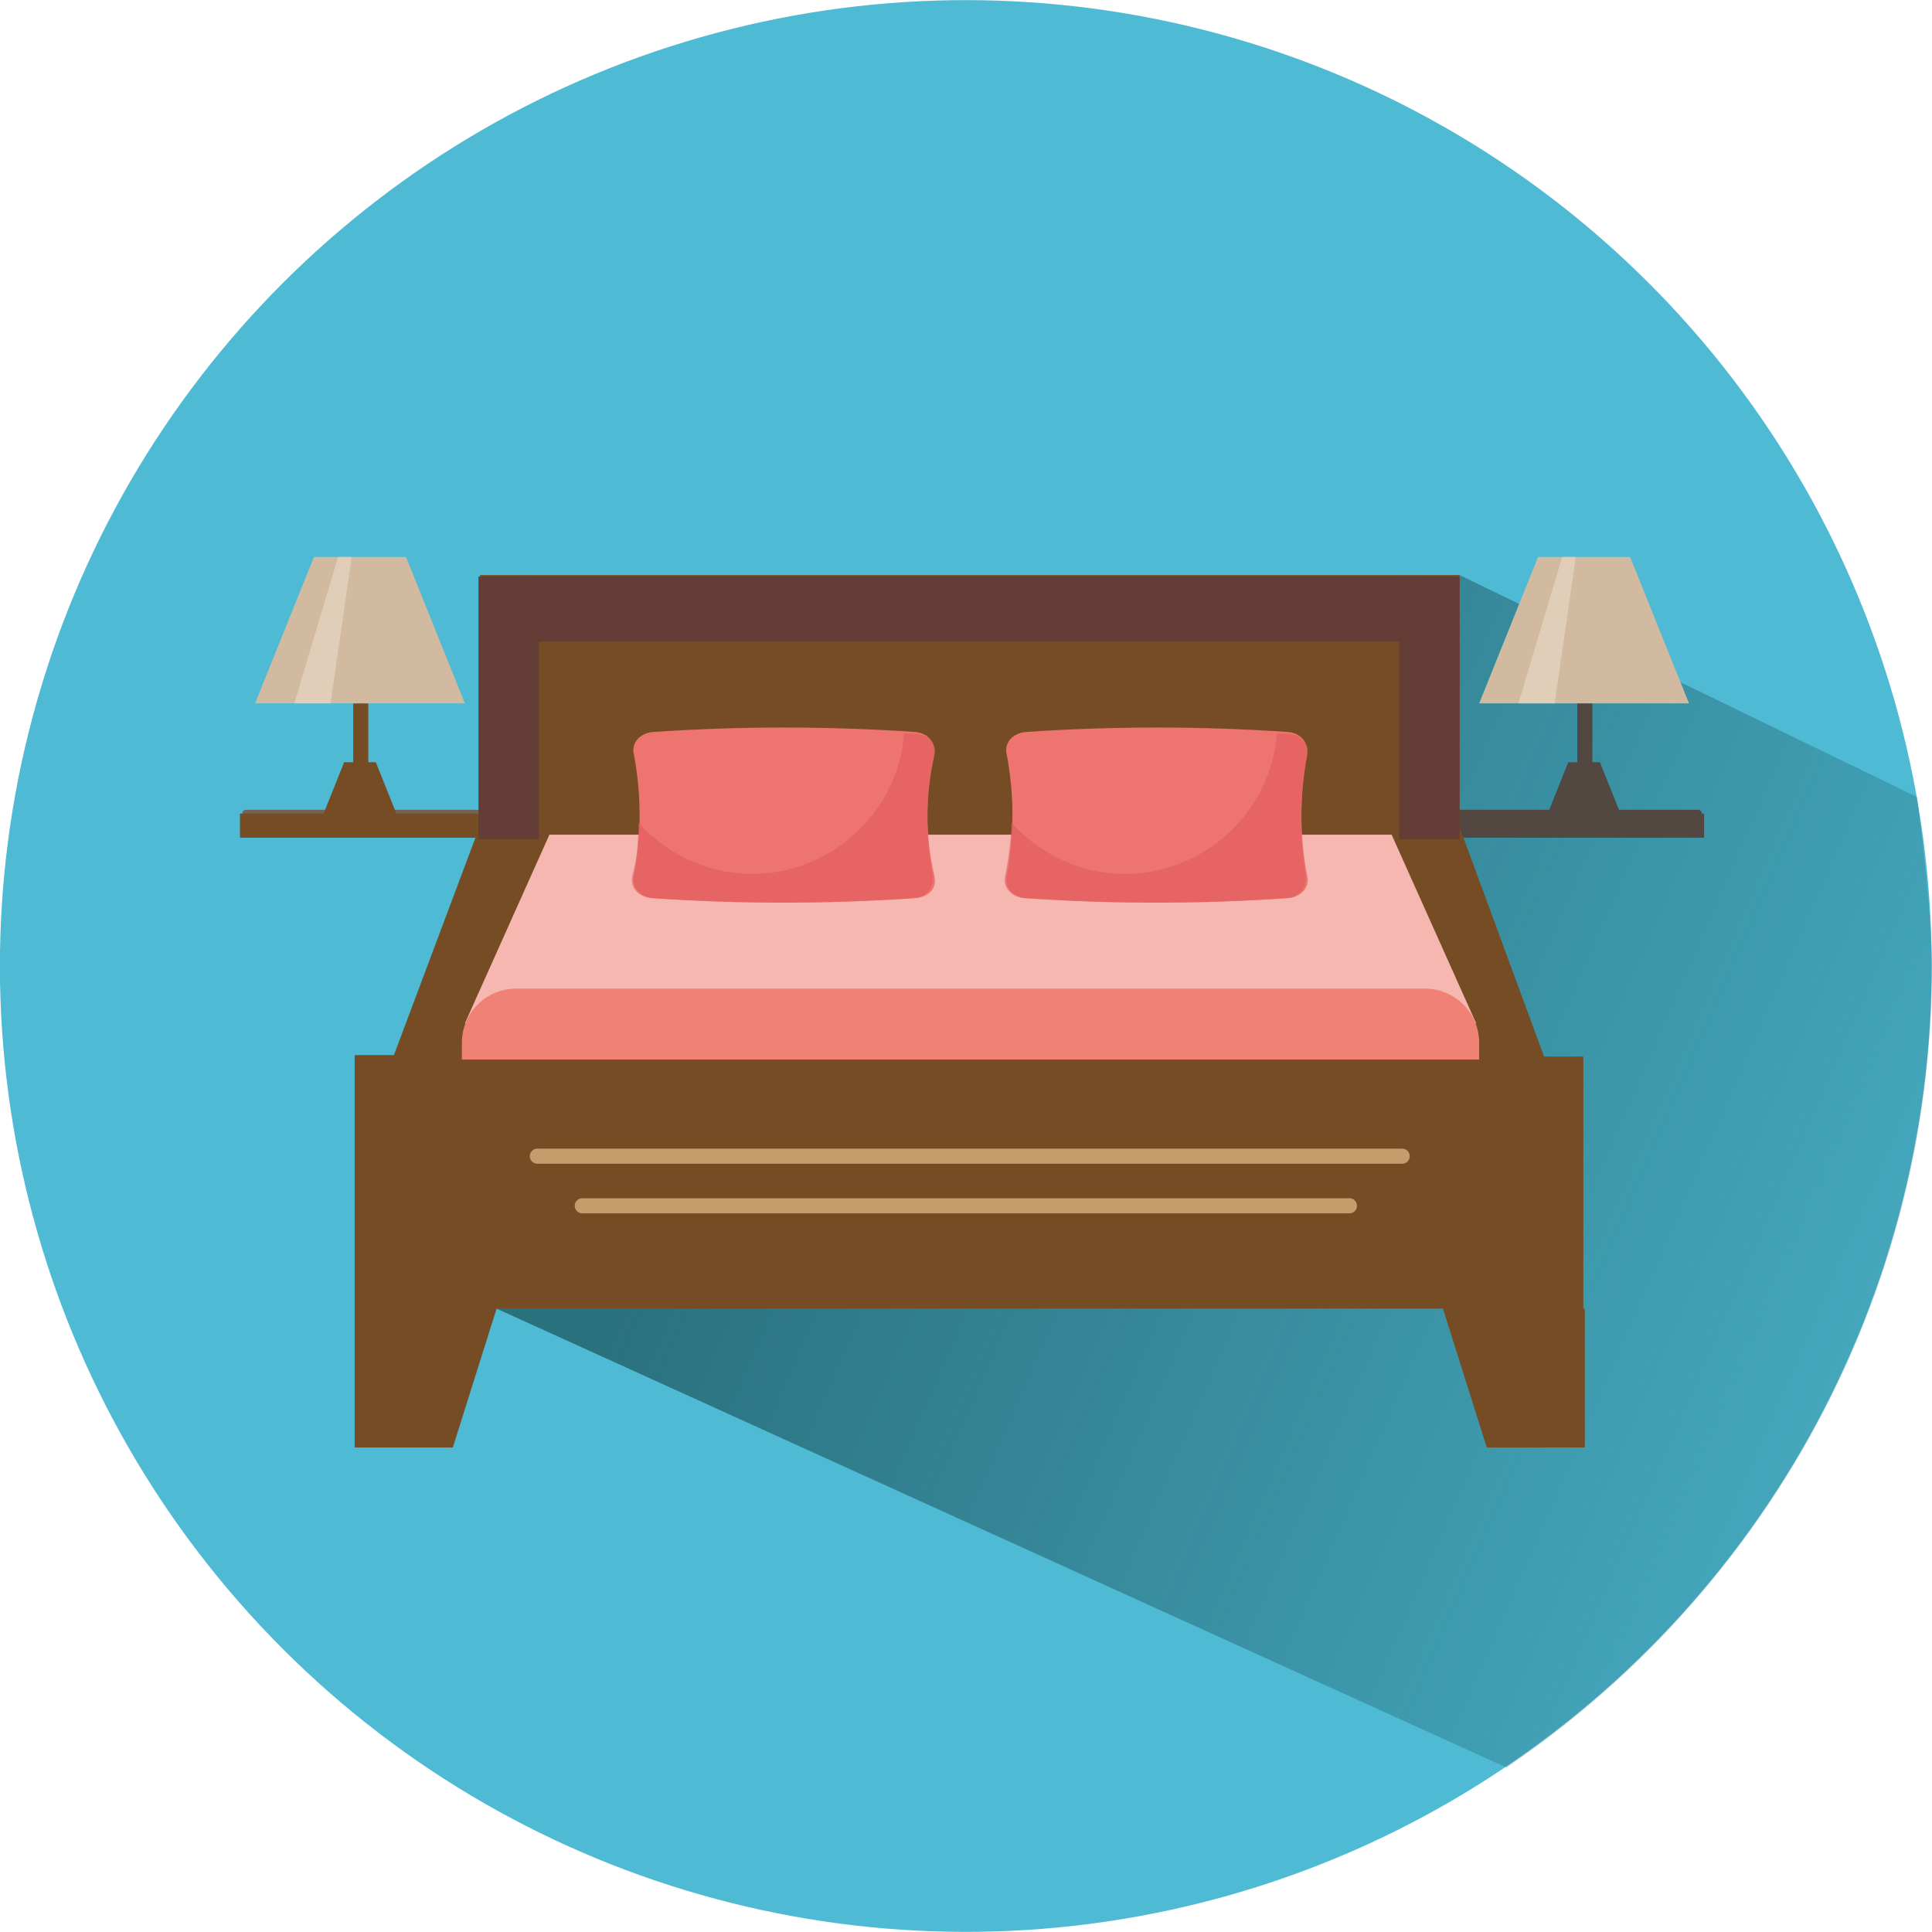 <?xml version="1.0" encoding="UTF-8" standalone="no"?>
<!-- Generator: Adobe Illustrator 22.1.0, SVG Export Plug-In . SVG Version: 6.00 Build 0)  -->

<svg
   version="1.1"
   id="Calque_2"
   x="0px"
   y="0px"
   viewBox="0 0 128 128"
   style="enable-background:new 0 0 128 128;"
   xml:space="preserve"
   sodipodi:docname="syn_chambre_double.svg"
   inkscape:version="1.2.2 (b0a8486541, 2022-12-01)"
   xmlns:inkscape="http://www.inkscape.org/namespaces/inkscape"
   xmlns:sodipodi="http://sodipodi.sourceforge.net/DTD/sodipodi-0.dtd"
   xmlns:xlink="http://www.w3.org/1999/xlink"
   xmlns="http://www.w3.org/2000/svg"
   xmlns:svg="http://www.w3.org/2000/svg"><defs
   id="defs125" /><sodipodi:namedview
   id="namedview123"
   pagecolor="#ffffff"
   bordercolor="#666666"
   borderopacity="1.0"
   inkscape:pageshadow="2"
   inkscape:pageopacity="0.0"
   inkscape:pagecheckerboard="0"
   showgrid="false"
   inkscape:zoom="6.0625"
   inkscape:cx="28.536082"
   inkscape:cy="64"
   inkscape:window-width="1920"
   inkscape:window-height="979"
   inkscape:window-x="0"
   inkscape:window-y="0"
   inkscape:window-maximized="1"
   inkscape:current-layer="g80"
   inkscape:showpageshadow="2"
   inkscape:deskcolor="#d1d1d1" />
<style
   type="text/css"
   id="style2">
	.st0{fill:none;}
	.st1{fill:#ED746F;}
	.st2{fill:#E15A5E;}
	.st3{fill:#4FA2B3;}
	.st4{fill:url(#SVGID_1_);}
	.st5{fill:#B6FFFF;}
	.st6{fill:none;stroke:#C69C6D;stroke-linecap:round;stroke-linejoin:round;stroke-miterlimit:10;}
	.st7{fill:none;stroke:#534741;stroke-width:0.5;stroke-linecap:round;stroke-linejoin:round;stroke-miterlimit:10;}
	.st8{fill:#534741;}
	.st9{fill:#D1BAA0;}
	.st10{fill:#E0CEB8;}
	.st11{fill:none;stroke:#736357;stroke-width:0.5;stroke-linecap:round;stroke-linejoin:round;stroke-miterlimit:10;}
	.st12{fill:#754C24;}
	.st13{fill:#C7B299;}
	.st14{fill:none;stroke:#633D36;stroke-linecap:round;stroke-linejoin:round;stroke-miterlimit:10;}
	.st15{fill:#633D36;}
	.st16{fill:#F6B7B0;}
	.st17{fill:#EF8275;}
	.st18{fill:url(#SVGID_2_);}
	.st19{opacity:0.6;fill:url(#SVGID_3_);}
	.st20{fill:url(#SVGID_4_);}
	.st21{opacity:0.6;fill:url(#SVGID_5_);}
</style>
<pattern
   y="128"
   width="32.2"
   height="34.5"
   patternUnits="userSpaceOnUse"
   id="Nouvelle_nuance_de_motif_8"
   viewBox="0 -34.5 32.2 34.5"
   style="overflow:visible;">
	<g
   id="g8">
		<rect
   y="-34.5"
   class="st0"
   width="32.2"
   height="34.5"
   id="rect4" />
		<rect
   y="-34.5"
   class="st1"
   width="32.2"
   height="34.5"
   id="rect6" />
	</g>
</pattern>
<pattern
   y="128"
   width="32.2"
   height="34.5"
   patternUnits="userSpaceOnUse"
   id="Nouvelle_nuance_de_motif_9"
   viewBox="0 -34.5 32.2 34.5"
   style="overflow:visible;">
	<g
   id="g15">
		<rect
   y="-34.5"
   class="st0"
   width="32.2"
   height="34.5"
   id="rect11" />
		<rect
   y="-34.5"
   class="st2"
   width="32.2"
   height="34.5"
   id="rect13" />
	</g>
</pattern>
<g
   id="g120">
	<g
   id="g80">
		<ellipse
   transform="matrix(0.707 -0.707 0.707 0.707 -26.51 64)"
   class="st3"
   cx="64"
   cy="64"
   id="ellipse18"
   style="fill:#4ebad3;fill-opacity:1"
   ry="64"
   rx="64" />
		<linearGradient
   id="SVGID_1_"
   gradientUnits="userSpaceOnUse"
   x1="148.999"
   y1="99.656"
   x2="53.375"
   y2="58.042">
			<stop
   offset="0"
   style="stop-color:#2A717E;stop-opacity:0"
   id="stop20" />
			<stop
   offset="1"
   style="stop-color:#2A717E"
   id="stop22" />
		</linearGradient>
		<path
   class="st4"
   d="M99.8,117.1c17-11.5,28.2-31,28.2-53.1c0-3.1-0.6-8.2-1-11.2L96.7,38.1l-55.8,4.7l-8,43.9L99.8,117.1z"
   id="path25" />
		<path
   class="st5"
   d="M79.6,71.3C79.6,71.3,79.6,71.3,79.6,71.3"
   id="path27" />
		<line
   class="st6"
   x1="33.5"
   y1="77.9"
   x2="96.2"
   y2="77.9"
   id="line29" />
		<line
   class="st7"
   x1="95.2"
   y1="53.9"
   x2="112.5"
   y2="53.9"
   id="line31" />
		<g
   id="g45">
			<path
   class="st8"
   d="M104.5,46.6v4.7c0,0.1,0.2,0.2,0.5,0.2c0.3,0,0.5-0.1,0.5-0.2v-4.7H104.5z"
   id="path33" />
			<g
   id="g37">
				<polygon
   class="st9"
   points="101.9,36.9 98,46.6 111.9,46.6 108,36.9     "
   id="polygon35" />
			</g>
			<g
   id="g41">
				<polygon
   class="st8"
   points="103.9,50.5 102.5,54 107.4,54 106,50.5     "
   id="polygon39" />
			</g>
			<polygon
   class="st10"
   points="100.6,46.6 103,46.6 104.4,36.9 103.5,36.9    "
   id="polygon43" />
		</g>
		<line
   class="st11"
   x1="33.6"
   y1="53.9"
   x2="16.3"
   y2="53.9"
   id="line47" />
		<g
   id="g61">
			<path
   class="st12"
   d="M23.4,46.6v4.7c0,0.1,0.2,0.2,0.5,0.2c0.3,0,0.5-0.1,0.5-0.2v-4.7H23.4z"
   id="path49" />
			<g
   id="g53">
				<polygon
   class="st9"
   points="20.8,36.9 16.9,46.6 30.8,46.6 26.9,36.9     "
   id="polygon51" />
			</g>
			<g
   id="g57">
				<polygon
   class="st12"
   points="22.8,50.5 21.4,54 26.3,54 24.9,50.5     "
   id="polygon55" />
			</g>
			<polygon
   class="st10"
   points="19.5,46.6 21.9,46.6 23.3,36.9 22.4,36.9    "
   id="polygon59" />
		</g>
		<rect
   x="95.3"
   y="53.9"
   class="st8"
   width="17.6"
   height="1.6"
   id="rect63" />
		<rect
   x="15.9"
   y="53.9"
   class="st12"
   width="17.6"
   height="1.6"
   id="rect65" />
		<g
   id="g74">
			<g
   id="XMLID_1_">
				<g
   id="g71">
					<path
   class="st12"
   d="M105,86.7v9.2h-6.5l-2.9-9.2H32.9l-2.9,9.2h-6.5v-9.2v-2.8V69.9h2.6l5.7-15.2V38.1h64.9v16.7l5.6,15.2       h2.6v13.9V86.7z"
   id="path67" />
					<path
   class="st13"
   d="M95.6,68.6l0.3,1.4H32.6l0.4-1.4l2.7-7.3c0.5-2.8,2.7-5.3,5.9-5.3H87c3.3,0,5.1,2.1,5.9,5.3L95.6,68.6z"
   id="path69" />
				</g>
			</g>
		</g>
		<line
   class="st14"
   x1="35.6"
   y1="76.6"
   x2="92.9"
   y2="76.6"
   id="line76"
   style="stroke:#c69c6d;stroke-opacity:1" />
		<line
   class="st14"
   x1="35.6"
   y1="79.9"
   x2="92.9"
   y2="79.9"
   id="line78"
   style="stroke:#c69c6d;stroke-width:1.127;stroke-opacity:1"
   transform="matrix(0.887,0,0,0.887,7,9.016)" />
	</g>
	<g
   id="g86">
		<g
   id="g84">
			<rect
   x="34.4"
   y="38.2"
   class="st15"
   width="59.7"
   height="4.3"
   id="rect82" />
		</g>
	</g>
	<g
   id="g94">
		<g
   id="g92">
			<rect
   x="31.7"
   y="38.2"
   class="st15"
   width="4"
   height="17.4"
   id="rect88" />
			<rect
   x="92.7"
   y="38.2"
   class="st15"
   width="4"
   height="17.4"
   id="rect90" />
		</g>
	</g>
	<g
   id="g118">
		<polygon
   class="st16"
   points="92.2,55.3 36.4,55.3 30.8,67.8 97.8,67.8   "
   id="polygon96" />
		<path
   class="st17"
   d="M98,70.2v-1.1c0-2-1.6-3.6-3.6-3.6H34.2c-2,0-3.6,1.6-3.6,3.6v1.1H98z"
   id="path98" />
		<g
   id="g116">
			<g
   id="g106">
				
					<pattern
   id="SVGID_2_"
   xlink:href="#Nouvelle_nuance_de_motif_8"
   patternTransform="matrix(1.328 0 0 1.328 2694.79 2694.882)">
				</pattern>
				<path
   class="st18"
   d="M61.9,58c0.2,0.8-0.3,1.4-1.2,1.5c-5.8,0.4-11.7,0.4-17.5,0c-0.8-0.1-1.4-0.7-1.2-1.5c0.5-2.7,0.5-5.3,0-8      c-0.2-0.8,0.4-1.4,1.2-1.5c5.8-0.4,11.7-0.4,17.5,0c0.8,0.1,1.3,0.7,1.2,1.5C61.3,52.7,61.3,55.4,61.9,58z"
   id="path101" />
				
					<pattern
   id="SVGID_3_"
   xlink:href="#Nouvelle_nuance_de_motif_9"
   patternTransform="matrix(1.328 0 0 1.328 2694.79 2694.882)">
				</pattern>
				<path
   class="st19"
   d="M61.9,50.1c0.2-0.8-0.3-1.4-1.2-1.5c-0.3,0-0.5,0-0.8,0c-0.4,5.2-4.8,9.3-10.1,9.3c-2.9,0-5.6-1.3-7.5-3.4      c0,1.2-0.1,2.4-0.4,3.5c-0.2,0.8,0.4,1.4,1.2,1.5c5.8,0.4,11.7,0.4,17.5,0c0.8-0.1,1.3-0.7,1.2-1.5      C61.3,55.4,61.3,52.7,61.9,50.1z"
   id="path104" />
			</g>
			<g
   id="g114">
				
					<pattern
   id="SVGID_4_"
   xlink:href="#Nouvelle_nuance_de_motif_8"
   patternTransform="matrix(1.328 0 0 1.328 2694.79 2694.882)">
				</pattern>
				<path
   class="st20"
   d="M86.6,58c0.2,0.8-0.4,1.4-1.2,1.5c-5.8,0.4-11.7,0.4-17.5,0c-0.8-0.1-1.4-0.7-1.2-1.5c0.5-2.7,0.5-5.3,0-8      c-0.2-0.8,0.4-1.4,1.2-1.5c5.8-0.4,11.7-0.4,17.5,0c0.8,0.1,1.3,0.7,1.2,1.5C86.1,52.7,86.1,55.4,86.6,58z"
   id="path109" />
				
					<pattern
   id="SVGID_5_"
   xlink:href="#Nouvelle_nuance_de_motif_9"
   patternTransform="matrix(1.328 0 0 1.328 2694.79 2694.882)">
				</pattern>
				<path
   class="st21"
   d="M86.6,50.1c0.2-0.8-0.4-1.4-1.2-1.5c-0.3,0-0.5,0-0.8,0c-0.4,5.2-4.8,9.3-10.1,9.3c-2.9,0-5.6-1.3-7.5-3.4      c0,1.2-0.2,2.4-0.4,3.5c-0.2,0.8,0.4,1.4,1.2,1.5c5.8,0.4,11.7,0.4,17.5,0c0.8-0.1,1.3-0.7,1.2-1.5      C86.1,55.4,86.1,52.7,86.6,50.1z"
   id="path112" />
			</g>
		</g>
	</g>
</g>
</svg>
